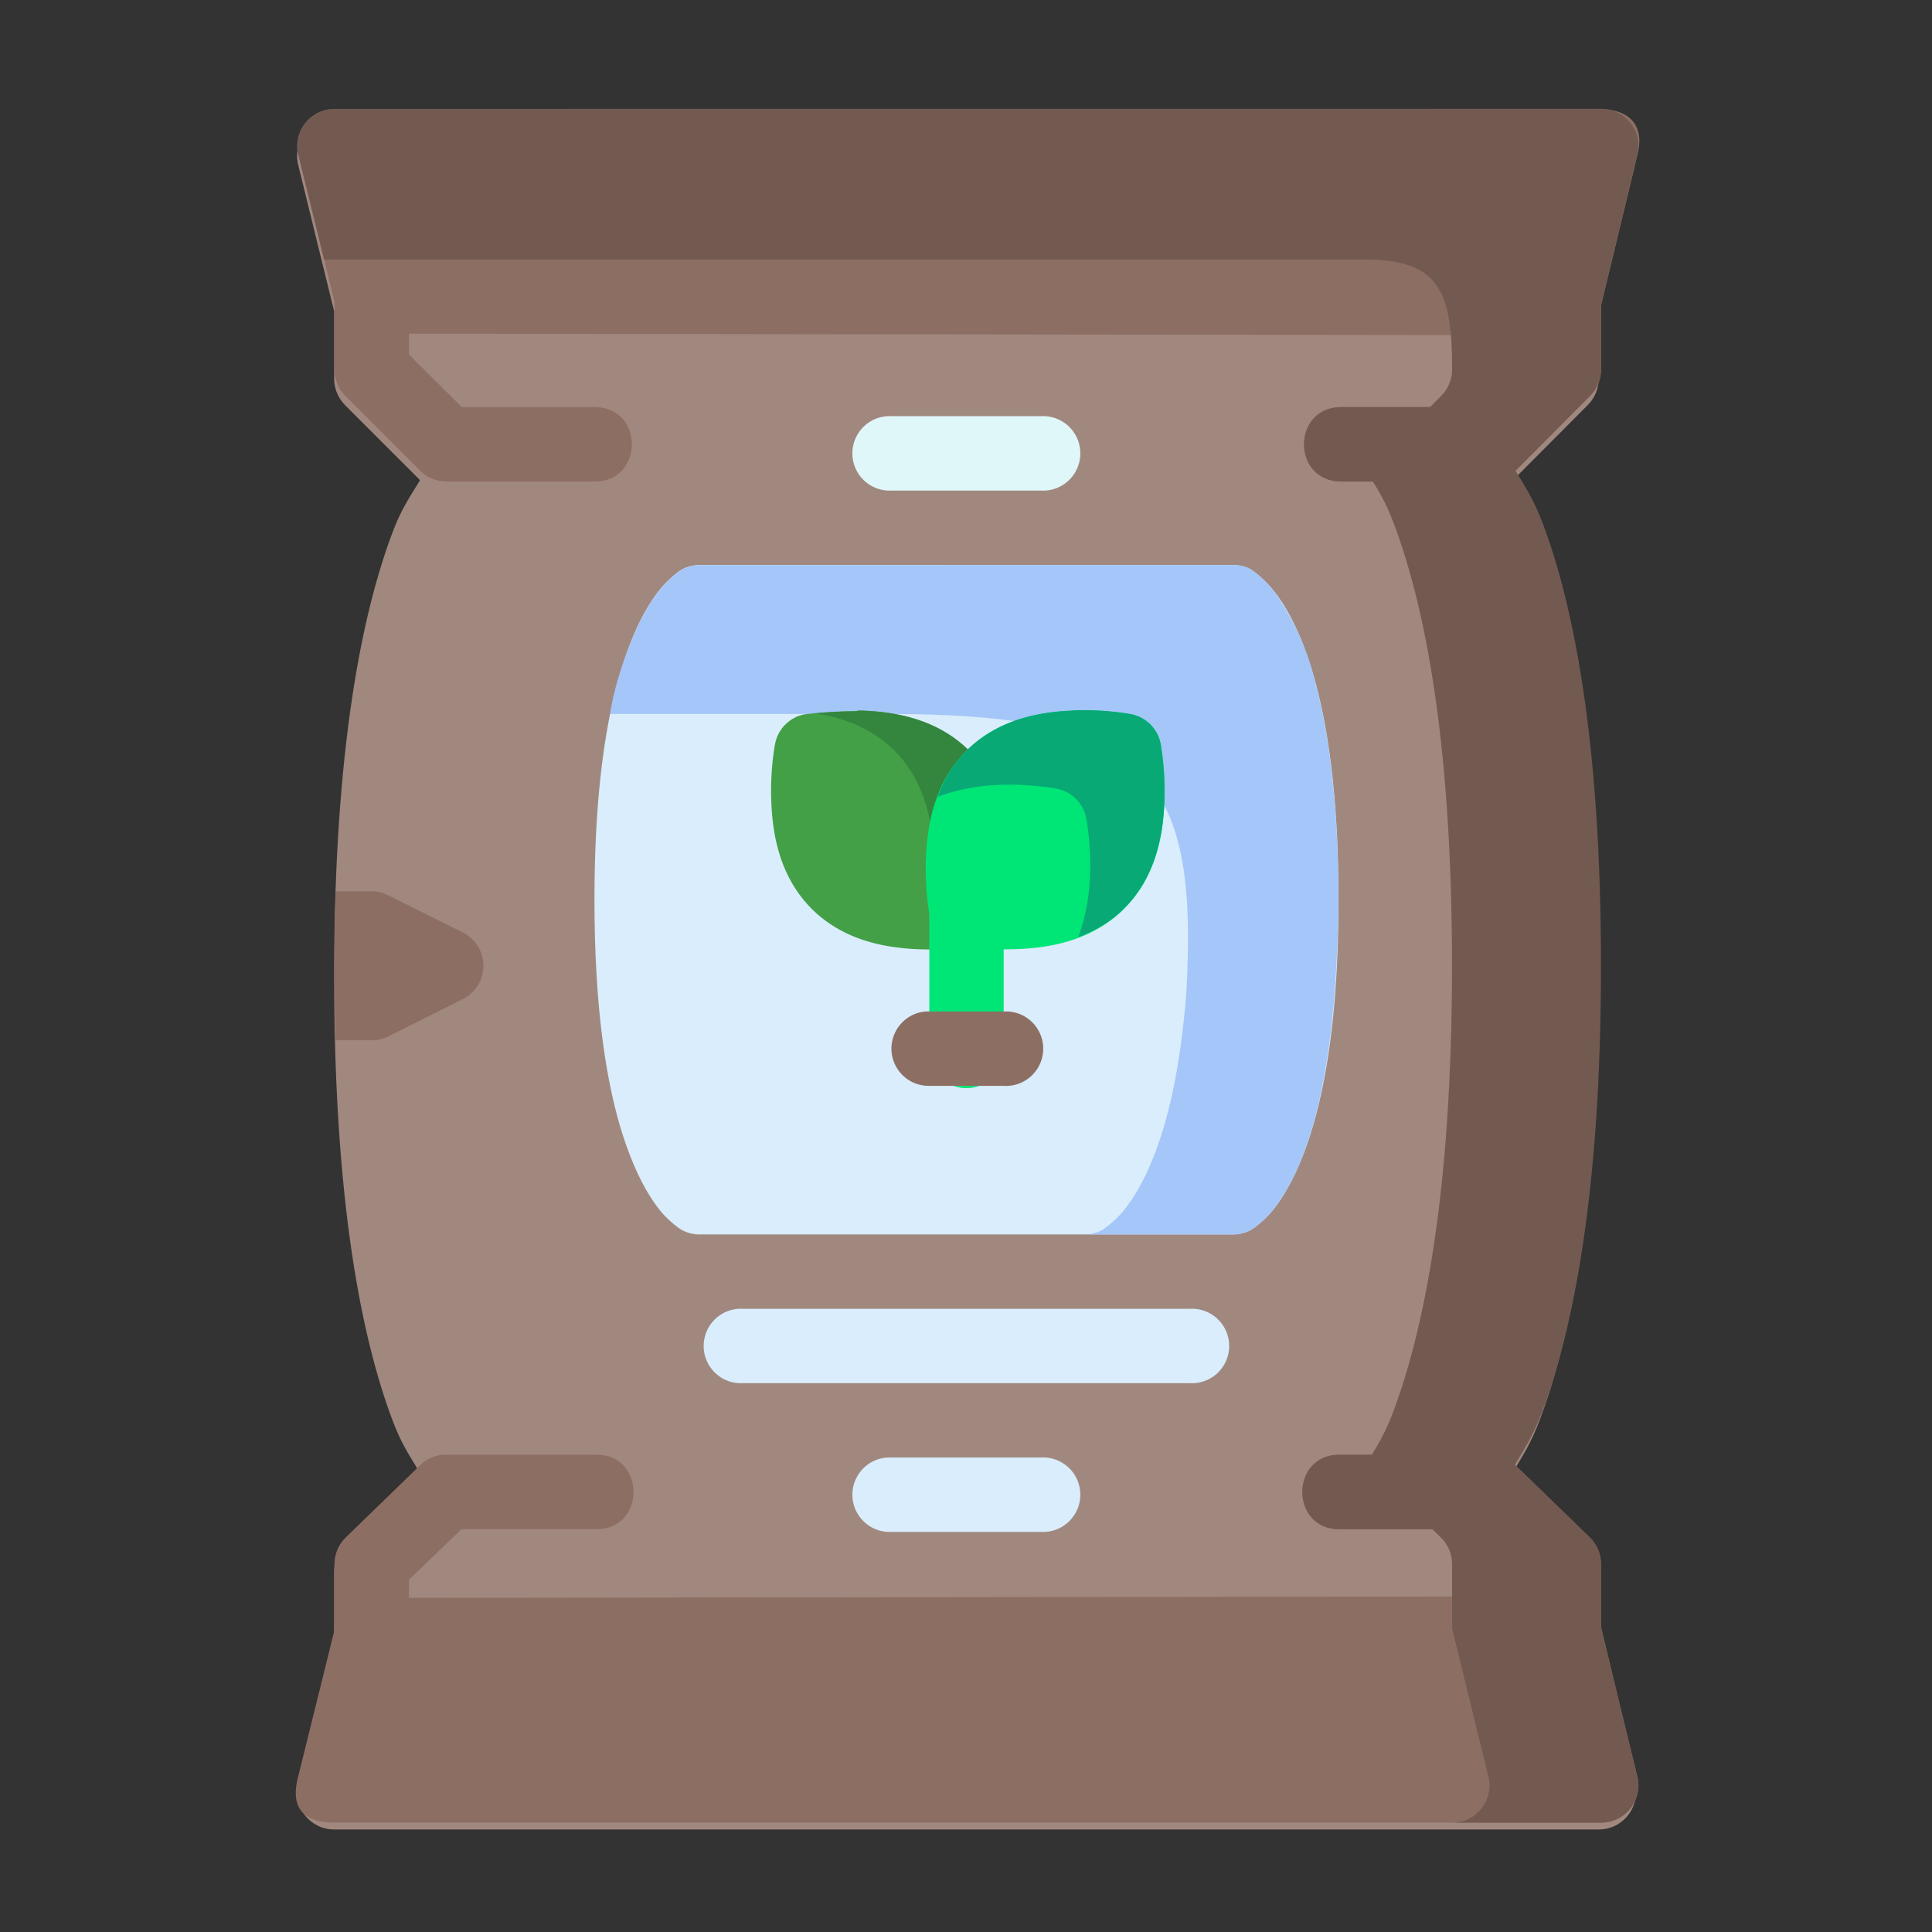 <?xml version="1.0" encoding="UTF-8" standalone="no"?>
<!-- Created with Inkscape (http://www.inkscape.org/) -->

<svg
   xmlns:dc="http://purl.org/dc/elements/1.1/"
   xmlns:cc="http://creativecommons.org/ns#"
   xmlns:rdf="http://www.w3.org/1999/02/22-rdf-syntax-ns#"
   xmlns:svg="http://www.w3.org/2000/svg"
   xmlns="http://www.w3.org/2000/svg"
   xmlns:sodipodi="http://sodipodi.sourceforge.net/DTD/sodipodi-0.dtd"
   xmlns:inkscape="http://www.inkscape.org/namespaces/inkscape"
   width="48pt"
   height="48pt"
   viewBox="0 0 16.933 16.933"
   version="1.1"
   id="svg979"
   inkscape:version="0.92.4 (5da689c313, 2019-01-14)"
   sodipodi:docname="3 - Fertilizer.svg"
   inkscape:export-filename="E:\TR Design Studio Creative\Project Design\TR Creative Design\Icon Design\Project Hiring\Icon Icons\Project - 001\001 - Agriculture And Farming\Flat\Export\3 - Fertilizer.png"
   inkscape:export-xdpi="768"
   inkscape:export-ydpi="768">
  <rect x="0" y="0" width="16.933" height="16.933" fill="#333333" stroke="none"/>
  <defs
     id="defs973" />
  <sodipodi:namedview
     id="base"
     pagecolor="#ffffff"
     bordercolor="#666666"
     borderopacity="1.0"
     inkscape:pageopacity="0.0"
     inkscape:pageshadow="2"
     inkscape:zoom="6.0435533"
     inkscape:cx="32"
     inkscape:cy="32"
     inkscape:document-units="pt"
     inkscape:current-layer="layer1"
     showgrid="false"
     units="pt"
     inkscape:window-width="1366"
     inkscape:window-height="716"
     inkscape:window-x="-8"
     inkscape:window-y="-8"
     inkscape:window-maximized="1"
     inkscape:snap-bbox="true"
     inkscape:bbox-nodes="true"
     inkscape:snap-nodes="false"
     showguides="false">
    <inkscape:grid
       type="xygrid"
       id="grid1526" />
    <sodipodi:guide
       position="0.97,15.963"
       orientation="56.667,0"
       id="guide1528"
       inkscape:locked="false" />
    <sodipodi:guide
       position="0.97,0.97"
       orientation="0,56.667"
       id="guide1530"
       inkscape:locked="false" />
    <sodipodi:guide
       position="15.963,0.97"
       orientation="-56.667,0"
       id="guide1532"
       inkscape:locked="false" />
    <sodipodi:guide
       position="15.963,15.963"
       orientation="0,-56.667"
       id="guide1534"
       inkscape:locked="false" />
  </sodipodi:namedview>
  <g
     inkscape:label="Layer 1"
     inkscape:groupmode="layer"
     id="layer1"
     transform="translate(0,-280.067)">
    <g
       transform="matrix(1.232,0,0,1.232,0.647,-15.235)"
       style="display:inline;stroke-width:0.812"
       id="g2206">
      <g
         id="g1591"
         style="stroke-width:0.812">
        <path
           style="color:#000000;font-style:normal;font-variant:normal;font-weight:normal;font-stretch:normal;font-size:medium;line-height:normal;font-family:sans-serif;font-variant-ligatures:normal;font-variant-position:normal;font-variant-caps:normal;font-variant-numeric:normal;font-variant-alternates:normal;font-feature-settings:normal;text-indent:0;text-align:start;text-decoration:none;text-decoration-line:none;text-decoration-style:solid;text-decoration-color:#000000;letter-spacing:normal;word-spacing:normal;text-transform:none;writing-mode:lr-tb;direction:ltr;text-orientation:mixed;dominant-baseline:auto;baseline-shift:baseline;text-anchor:start;white-space:normal;shape-padding:0;clip-rule:nonzero;display:inline;overflow:visible;visibility:visible;opacity:1;isolation:auto;mix-blend-mode:normal;color-interpolation:sRGB;color-interpolation-filters:linearRGB;solid-color:#000000;solid-opacity:1;vector-effect:none;fill:#a1887f;fill-opacity:1;fill-rule:nonzero;stroke:none;stroke-width:0.43;stroke-linecap:round;stroke-linejoin:round;stroke-miterlimit:4;stroke-dasharray:none;stroke-dashoffset:0;stroke-opacity:1;color-rendering:auto;image-rendering:auto;shape-rendering:auto;text-rendering:auto;enable-background:accumulate"
           d="m 1.852,240.537 c -0.171,6.6e-4 -0.297,0.162 -0.256,0.328 l 0.256,1.043 v 0.482 c 5.763e-4,0.07 0.029,0.136 0.078,0.186 0.178,0.178 0.356,0.356 0.533,0.533 -0.065,0.11 -0.13,0.195 -0.197,0.375 -0.214,0.57 -0.414,1.529 -0.414,3.154 0,1.625 0.2,2.586 0.414,3.156 0.067,0.18 0.13,0.265 0.195,0.375 l -0.529,0.514 c -0.051,0.05 -0.08,0.118 -0.08,0.189 v 0.502 l -0.256,1.004 c -0.043,0.167 0.083,0.33 0.256,0.33 H 10.848 c 0.172,6.1e-4 0.299,-0.161 0.258,-0.328 l -0.258,-1.051 v -0.457 c -5.1e-5,-0.071 -0.029,-0.14 -0.08,-0.189 l -0.529,-0.514 c -6.63e-4,-6.7e-4 -0.001,-0.001 -0.002,-0.002 0.066,-0.112 0.129,-0.202 0.197,-0.387 0.213,-0.575 0.414,-1.54 0.414,-3.158 0,-1.619 -0.2,-2.574 -0.414,-3.143 -0.067,-0.179 -0.129,-0.263 -0.193,-0.373 0.176,-0.177 0.353,-0.354 0.529,-0.531 0.049,-0.049 0.078,-0.116 0.078,-0.186 v -0.461 l 0.258,-1.064 c 0.041,-0.167 -0.086,-0.329 -0.258,-0.328 z"
           id="path1465"
           inkscape:connector-curvature="0"
           sodipodi:nodetypes="cccccccscccccccccccccccscccccccc" />
        <path
           style="color:#000000;font-style:normal;font-variant:normal;font-weight:normal;font-stretch:normal;font-size:medium;line-height:normal;font-family:sans-serif;font-variant-ligatures:normal;font-variant-position:normal;font-variant-caps:normal;font-variant-numeric:normal;font-variant-alternates:normal;font-feature-settings:normal;text-indent:0;text-align:start;text-decoration:none;text-decoration-line:none;text-decoration-style:solid;text-decoration-color:#000000;letter-spacing:normal;word-spacing:normal;text-transform:none;writing-mode:lr-tb;direction:ltr;text-orientation:mixed;dominant-baseline:auto;baseline-shift:baseline;text-anchor:start;white-space:normal;shape-padding:0;clip-rule:nonzero;display:inline;overflow:visible;visibility:visible;opacity:1;isolation:auto;mix-blend-mode:normal;color-interpolation:sRGB;color-interpolation-filters:linearRGB;solid-color:#000000;solid-opacity:1;vector-effect:none;fill:#8d6e63;fill-opacity:1;fill-rule:nonzero;stroke:none;stroke-width:1.624;stroke-linecap:round;stroke-linejoin:round;stroke-miterlimit:4;stroke-dasharray:none;stroke-dashoffset:0;stroke-opacity:1;color-rendering:auto;image-rendering:auto;shape-rendering:auto;text-rendering:auto;enable-background:accumulate"
           d="m 6.994,-165.402 c -0.099,5.3e-4 -0.197,0.016 -0.291,0.045 -0.507,0.156 -0.805,0.68 -0.678,1.195 l 0.604,2.436 0.369,1.506 v 1.822 c 0.002,0.263 0.108,0.515 0.295,0.701 l 2,2.002 c 0.188,0.189 0.443,0.295 0.709,0.295 h 4.002 c 1.305,-0.028 1.305,-1.972 0,-2 h -3.588 l -1.418,-1.41 v -0.559 l 30,0.039 v 0.52 l -1.41,1.41 h -3.586 c -1.305,0.028 -1.305,1.972 0,2 h 4 c 0.266,-5e-5 0.521,-0.106 0.709,-0.295 l 1.992,-2.002 c 0.188,-0.185 0.294,-0.437 0.297,-0.701 v -1.742 l 0.973,-4.021 c 0.22,-0.822 -0.239,-1.24 -1.021,-1.24 H 6.998 6.994 Z m 2.904,36.127 c -0.225,0.023 -0.436,0.121 -0.598,0.279 l -2,1.941 c -0.194,0.188 -0.303,0.447 -0.303,0.717 v 1.771 l -0.973,3.928 c -0.261,0.973 0.293,1.241 0.973,1.241 h 34 0.004 c 0.003,1e-5 0.005,1e-5 0.008,0 0.646,-0.005 1.118,-0.613 0.963,-1.24 l -0.311,-1.268 -0.664,-2.752 v -1.68 c 4.99e-4,-0.27 -0.108,-0.528 -0.301,-0.717 l -2.002,-1.941 c -0.186,-0.179 -0.435,-0.279 -0.693,-0.279 h -4 c -1.364,-0.031 -1.364,2.031 0,2 h 3.594 l 1.402,1.357 v 0.445 l -30,0.041 v -0.486 l 1.41,-1.357 h 3.596 c 1.364,0.031 1.364,-2.031 0,-2 h -4.002 c -0.034,-0.002 -0.069,-0.002 -0.104,0 z"
           transform="matrix(0.265,0,0,0.265,0,284.3)"
           id="path902"
           inkscape:connector-curvature="0"
           sodipodi:nodetypes="ccccccccccccccccccccccccccccccccccccccccccccccccccccccccccc" />
        <path
           style="color:#000000;font-style:normal;font-variant:normal;font-weight:normal;font-stretch:normal;font-size:medium;line-height:normal;font-family:sans-serif;font-variant-ligatures:normal;font-variant-position:normal;font-variant-caps:normal;font-variant-numeric:normal;font-variant-alternates:normal;font-feature-settings:normal;text-indent:0;text-align:start;text-decoration:none;text-decoration-line:none;text-decoration-style:solid;text-decoration-color:#000000;letter-spacing:normal;word-spacing:normal;text-transform:none;writing-mode:lr-tb;direction:ltr;text-orientation:mixed;dominant-baseline:auto;baseline-shift:baseline;text-anchor:start;white-space:normal;shape-padding:0;clip-rule:nonzero;display:inline;overflow:visible;visibility:visible;opacity:1;isolation:auto;mix-blend-mode:normal;color-interpolation:sRGB;color-interpolation-filters:linearRGB;solid-color:#000000;solid-opacity:1;vector-effect:none;fill:#8d6e63;fill-opacity:1;fill-rule:nonzero;stroke:none;stroke-width:1.624;stroke-linecap:round;stroke-linejoin:round;stroke-miterlimit:4;stroke-dasharray:none;stroke-dashoffset:0;stroke-opacity:1;color-rendering:auto;image-rendering:auto;shape-rendering:auto;text-rendering:auto;enable-background:accumulate"
           d="m 7.029,-144.402 c -0.02,0.655 -0.031,1.337 -0.031,2.061 0,0.682 0.012,1.32 0.029,1.941 h 0.975 a 1,1 0 0 0 0.443,-0.104 l 2,-1.004 a 1,1 0 0 0 0,-1.787 l -2,-0.996 a 1,1 0 0 0 -0.443,-0.111 z"
           transform="matrix(0.265,0,0,0.265,0,284.3)"
           id="path920"
           inkscape:connector-curvature="0" />
        <path
           style="color:#000000;font-style:normal;font-variant:normal;font-weight:normal;font-stretch:normal;font-size:medium;line-height:normal;font-family:sans-serif;font-variant-ligatures:normal;font-variant-position:normal;font-variant-caps:normal;font-variant-numeric:normal;font-variant-alternates:normal;font-feature-settings:normal;text-indent:0;text-align:start;text-decoration:none;text-decoration-line:none;text-decoration-style:solid;text-decoration-color:#000000;letter-spacing:normal;word-spacing:normal;text-transform:none;writing-mode:lr-tb;direction:ltr;text-orientation:mixed;dominant-baseline:auto;baseline-shift:baseline;text-anchor:start;white-space:normal;shape-padding:0;clip-rule:nonzero;display:inline;overflow:visible;visibility:visible;opacity:1;isolation:auto;mix-blend-mode:normal;color-interpolation:sRGB;color-interpolation-filters:linearRGB;solid-color:#000000;solid-opacity:1;vector-effect:none;fill:#735a51;fill-opacity:1;fill-rule:nonzero;stroke:none;stroke-width:1.624;stroke-linecap:round;stroke-linejoin:round;stroke-miterlimit:4;stroke-dasharray:none;stroke-dashoffset:0;stroke-opacity:1;color-rendering:auto;image-rendering:auto;shape-rendering:auto;text-rendering:auto;enable-background:accumulate"
           d="m 6.998,-165.402 c -0.648,0.002 -1.122,0.611 -0.967,1.24 l 0.688,2.803 h 27.974 c 2.01,0 2.308,0.934 2.308,2.961 -0.002,0.263 -0.11,0.516 -0.297,0.701 -0.098,0.099 -0.196,0.198 -0.295,0.297 h -2.406 c -1.305,0.026 -1.305,1.972 0,2 H 34.875 c 0.183,0.301 0.365,0.606 0.559,1.121 0.809,2.147 1.564,5.762 1.564,11.879 0,6.117 -0.758,9.762 -1.564,11.936 -0.203,0.547 -0.394,0.87 -0.586,1.189 h -0.846 c -1.364,-0.03 -1.364,2.031 0,2 h 2.467 l 0.229,0.221 c 0.193,0.188 0.303,0.447 0.303,0.717 v 1.727 l 0.973,3.973 c 0.156,0.632 -0.322,1.243 -0.973,1.24 h 4 c 0.651,0.002 1.129,-0.608 0.973,-1.24 L 41,-124.611 v -1.727 c -1.93e-4,-0.27 -0.109,-0.529 -0.303,-0.717 l -2.002,-1.941 c -0.003,-0.003 -0.005,-0.004 -0.008,-0.008 0.248,-0.425 0.487,-0.762 0.746,-1.461 0.806,-2.174 1.564,-5.818 1.564,-11.936 0,-6.117 -0.756,-9.732 -1.564,-11.879 -0.255,-0.676 -0.486,-0.996 -0.73,-1.41 6.56e-4,-6.5e-4 0.001,-0.001 0.002,-0.002 0.002,-0.002 0.004,-0.002 0.006,-0.004 l 1.992,-2.002 c 0.188,-0.186 0.294,-0.437 0.297,-0.701 v -0.932 -0.811 l 0.293,-1.215 0.68,-2.809 c 0.156,-0.632 -0.322,-1.242 -0.973,-1.24 -11.334,1e-5 -22.668,0.001 -34.002,0.002 z"
           transform="matrix(0.265,0,0,0.265,0,284.3)"
           id="path1516"
           inkscape:connector-curvature="0"
           sodipodi:nodetypes="cccccccccccsccccccccccccccccccscccccccccccc" />
      </g>
      <g
         style="display:inline;stroke-width:0.812"
         id="g1585">
        <path
           style="color:#000000;font-style:normal;font-variant:normal;font-weight:normal;font-stretch:normal;font-size:medium;line-height:normal;font-family:sans-serif;font-variant-ligatures:normal;font-variant-position:normal;font-variant-caps:normal;font-variant-numeric:normal;font-variant-alternates:normal;font-feature-settings:normal;text-indent:0;text-align:start;text-decoration:none;text-decoration-line:none;text-decoration-style:solid;text-decoration-color:#000000;letter-spacing:normal;word-spacing:normal;text-transform:none;writing-mode:lr-tb;direction:ltr;text-orientation:mixed;dominant-baseline:auto;baseline-shift:baseline;text-anchor:start;white-space:normal;shape-padding:0;clip-rule:nonzero;display:inline;overflow:visible;visibility:visible;opacity:1;isolation:auto;mix-blend-mode:normal;color-interpolation:sRGB;color-interpolation-filters:linearRGB;solid-color:#000000;solid-opacity:1;vector-effect:none;fill:#d9edfc;fill-opacity:1;fill-rule:nonzero;stroke:none;stroke-width:0.43;stroke-linecap:round;stroke-linejoin:round;stroke-miterlimit:4;stroke-dasharray:none;stroke-dashoffset:0;stroke-opacity:1;color-rendering:auto;image-rendering:auto;shape-rendering:auto;text-rendering:auto;enable-background:accumulate"
           d="M 4.453,243.713 A 0.265,0.265 0 0 0 4.316,243.75 c 0,0 -0.081,0.056 -0.145,0.135 -0.064,0.079 -0.136,0.195 -0.205,0.367 -0.139,0.344 -0.262,0.906 -0.262,1.842 0,0.936 0.123,1.498 0.262,1.842 0.069,0.172 0.141,0.29 0.205,0.369 0.064,0.079 0.145,0.133 0.145,0.133 a 0.265,0.265 0 0 0 0.137,0.037 h 3.793 a 0.265,0.265 0 0 0 0.137,-0.037 c 0,0 0.081,-0.054 0.145,-0.133 0.064,-0.079 0.138,-0.197 0.207,-0.369 0.139,-0.344 0.262,-0.906 0.262,-1.842 0,-0.936 -0.123,-1.498 -0.262,-1.842 C 8.665,244.08 8.591,243.963 8.527,243.885 8.463,243.806 8.383,243.75 8.383,243.75 a 0.265,0.265 0 0 0 -0.137,-0.037 z"
           id="path1514"
           inkscape:connector-curvature="0" />
        <path
           style="color:#000000;font-style:normal;font-variant:normal;font-weight:normal;font-stretch:normal;font-size:medium;line-height:normal;font-family:sans-serif;font-variant-ligatures:normal;font-variant-position:normal;font-variant-caps:normal;font-variant-numeric:normal;font-variant-alternates:normal;font-feature-settings:normal;text-indent:0;text-align:start;text-decoration:none;text-decoration-line:none;text-decoration-style:solid;text-decoration-color:#000000;letter-spacing:normal;word-spacing:normal;text-transform:none;writing-mode:lr-tb;direction:ltr;text-orientation:mixed;dominant-baseline:auto;baseline-shift:baseline;text-anchor:start;white-space:normal;shape-padding:0;clip-rule:nonzero;display:inline;overflow:visible;visibility:visible;opacity:1;isolation:auto;mix-blend-mode:normal;color-interpolation:sRGB;color-interpolation-filters:linearRGB;solid-color:#000000;solid-opacity:1;vector-effect:none;fill:#d9edfc;fill-opacity:1;fill-rule:nonzero;stroke:none;stroke-width:0.43;stroke-linecap:round;stroke-linejoin:round;stroke-miterlimit:4;stroke-dasharray:none;stroke-dashoffset:0;stroke-opacity:1;color-rendering:auto;image-rendering:auto;shape-rendering:auto;text-rendering:auto;enable-background:accumulate"
           d="m 4.762,249.004 a 0.265,0.265 0 1 0 0,0.529 H 7.938 a 0.265,0.265 0 1 0 0,-0.529 z"
           id="path928"
           inkscape:connector-curvature="0" />
        <path
           style="color:#000000;font-style:normal;font-variant:normal;font-weight:normal;font-stretch:normal;font-size:medium;line-height:normal;font-family:sans-serif;font-variant-ligatures:normal;font-variant-position:normal;font-variant-caps:normal;font-variant-numeric:normal;font-variant-alternates:normal;font-feature-settings:normal;text-indent:0;text-align:start;text-decoration:none;text-decoration-line:none;text-decoration-style:solid;text-decoration-color:#000000;letter-spacing:normal;word-spacing:normal;text-transform:none;writing-mode:lr-tb;direction:ltr;text-orientation:mixed;dominant-baseline:auto;baseline-shift:baseline;text-anchor:start;white-space:normal;shape-padding:0;clip-rule:nonzero;display:inline;overflow:visible;visibility:visible;opacity:1;isolation:auto;mix-blend-mode:normal;color-interpolation:sRGB;color-interpolation-filters:linearRGB;solid-color:#000000;solid-opacity:1;vector-effect:none;fill:#d9edfc;fill-opacity:1;fill-rule:nonzero;stroke:none;stroke-width:0.43;stroke-linecap:round;stroke-linejoin:round;stroke-miterlimit:4;stroke-dasharray:none;stroke-dashoffset:0;stroke-opacity:1;color-rendering:auto;image-rendering:auto;shape-rendering:auto;text-rendering:auto;enable-background:accumulate"
           d="m 5.82,250.062 a 0.265,0.265 0 1 0 0,0.529 h 1.059 a 0.265,0.265 0 1 0 0,-0.529 z"
           id="path930"
           inkscape:connector-curvature="0" />
        <path
           style="color:#000000;font-style:normal;font-variant:normal;font-weight:normal;font-stretch:normal;font-size:medium;line-height:normal;font-family:sans-serif;font-variant-ligatures:normal;font-variant-position:normal;font-variant-caps:normal;font-variant-numeric:normal;font-variant-alternates:normal;font-feature-settings:normal;text-indent:0;text-align:start;text-decoration:none;text-decoration-line:none;text-decoration-style:solid;text-decoration-color:#000000;letter-spacing:normal;word-spacing:normal;text-transform:none;writing-mode:lr-tb;direction:ltr;text-orientation:mixed;dominant-baseline:auto;baseline-shift:baseline;text-anchor:start;white-space:normal;shape-padding:0;clip-rule:nonzero;display:inline;overflow:visible;visibility:visible;opacity:1;isolation:auto;mix-blend-mode:normal;color-interpolation:sRGB;color-interpolation-filters:linearRGB;solid-color:#000000;solid-opacity:1;vector-effect:none;fill:#a4c6f8;fill-opacity:1;fill-rule:nonzero;stroke:none;stroke-width:0.43;stroke-linecap:round;stroke-linejoin:round;stroke-miterlimit:4;stroke-dasharray:none;stroke-dashoffset:0;stroke-opacity:1;color-rendering:auto;image-rendering:auto;shape-rendering:auto;text-rendering:auto;enable-background:accumulate"
           d="m 7.915,246.747 c -0.042,0.559 -0.136,0.934 -0.239,1.189 -0.069,0.172 -0.143,0.291 -0.207,0.369 -0.064,0.079 -0.144,0.133 -0.144,0.133 -0.038,0.023 -0.081,0.035 -0.126,0.037 h 1.047 c 0.048,2.6e-4 0.096,-0.013 0.137,-0.037 0,0 0.08,-0.054 0.144,-0.133 0.064,-0.079 0.138,-0.197 0.207,-0.369 0.11,-0.272 0.207,-0.69 0.244,-1.313 0.01,-0.164 0.018,-0.334 0.018,-0.529 0,-0.702 -0.07,-1.193 -0.163,-1.54 -0.056,-0.247 -0.168,-0.48 -0.306,-0.668 -0.064,-0.079 -0.144,-0.135 -0.144,-0.135 -0.043,-0.034 -0.093,-0.037 -0.137,-0.037 h -1.047 l -2.746,1e-4 c -0.048,-2e-4 -0.095,0.013 -0.136,0.037 0,0 -0.081,0.056 -0.145,0.135 -0.064,0.079 -0.136,0.195 -0.205,0.367 -0.139,0.344 -0.15,0.519 -0.15,0.519 h 1.971 c 1.849,0 2.213,0.425 2.127,1.975 z"
           id="path1530"
           inkscape:connector-curvature="0"
           sodipodi:nodetypes="ccccccccccscccccccccccc" />
        <path
           style="color:#000000;font-style:normal;font-variant:normal;font-weight:normal;font-stretch:normal;font-size:medium;line-height:normal;font-family:sans-serif;font-variant-ligatures:normal;font-variant-position:normal;font-variant-caps:normal;font-variant-numeric:normal;font-variant-alternates:normal;font-feature-settings:normal;text-indent:0;text-align:start;text-decoration:none;text-decoration-line:none;text-decoration-style:solid;text-decoration-color:#000000;letter-spacing:normal;word-spacing:normal;text-transform:none;writing-mode:lr-tb;direction:ltr;text-orientation:mixed;dominant-baseline:auto;baseline-shift:baseline;text-anchor:start;white-space:normal;shape-padding:0;clip-rule:nonzero;display:inline;overflow:visible;visibility:visible;opacity:1;isolation:auto;mix-blend-mode:normal;color-interpolation:sRGB;color-interpolation-filters:linearRGB;solid-color:#000000;solid-opacity:1;vector-effect:none;fill:#e0f7fa;fill-opacity:1;fill-rule:nonzero;stroke:none;stroke-width:0.43;stroke-linecap:round;stroke-linejoin:round;stroke-miterlimit:4;stroke-dasharray:none;stroke-dashoffset:0;stroke-opacity:1;color-rendering:auto;image-rendering:auto;shape-rendering:auto;text-rendering:auto;enable-background:accumulate"
           d="m 5.82,242.654 a 0.265,0.265 0 1 0 0,0.529 h 1.059 a 0.265,0.265 0 1 0 0,-0.529 z"
           id="path965"
           inkscape:connector-curvature="0" />
      </g>
      <g
         style="display:inline;stroke-width:0.812"
         id="g1578">
        <path
           style="color:#000000;font-style:normal;font-variant:normal;font-weight:normal;font-stretch:normal;font-size:medium;line-height:normal;font-family:sans-serif;font-variant-ligatures:normal;font-variant-position:normal;font-variant-caps:normal;font-variant-numeric:normal;font-variant-alternates:normal;font-feature-settings:normal;text-indent:0;text-align:start;text-decoration:none;text-decoration-line:none;text-decoration-style:solid;text-decoration-color:#000000;letter-spacing:normal;word-spacing:normal;text-transform:none;writing-mode:lr-tb;direction:ltr;text-orientation:mixed;dominant-baseline:auto;baseline-shift:baseline;text-anchor:start;white-space:normal;shape-padding:0;clip-rule:nonzero;display:inline;overflow:visible;visibility:visible;opacity:1;isolation:auto;mix-blend-mode:normal;color-interpolation:sRGB;color-interpolation-filters:linearRGB;solid-color:#000000;solid-opacity:1;vector-effect:none;fill:#43a047;fill-opacity:1;fill-rule:nonzero;stroke:none;stroke-width:0.43;stroke-linecap:round;stroke-linejoin:round;stroke-miterlimit:4;stroke-dasharray:none;stroke-dashoffset:0;stroke-opacity:1;color-rendering:auto;image-rendering:auto;shape-rendering:auto;text-rendering:auto;enable-background:accumulate"
           d="m 5.584,244.748 a 0.265,0.265 0 0 0 -0.021,0.004 0.265,0.265 0 0 0 -0.004,0 c -0.188,9.1e-4 -0.361,0.023 -0.361,0.023 a 0.265,0.265 0 0 0 -0.209,0.209 c 0,0 -0.037,0.185 -0.027,0.414 0.009,0.229 0.057,0.529 0.287,0.76 0.223,0.223 0.513,0.275 0.736,0.287 0.224,0.012 0.399,-0.02 0.426,-0.025 a 0.265,0.265 0 0 0 0.199,-0.346 c -0.005,-0.034 -0.038,-0.243 0.008,-0.443 a 0.265,0.265 0 0 0 0,-0.119 C 6.581,245.356 6.515,245.18 6.371,245.035 6.141,244.805 5.84,244.757 5.611,244.748 a 0.265,0.265 0 0 0 -0.027,0 z"
           id="path1554"
           inkscape:connector-curvature="0" />
        <path
           style="color:#000000;font-style:normal;font-variant:normal;font-weight:normal;font-stretch:normal;font-size:medium;line-height:normal;font-family:sans-serif;font-variant-ligatures:normal;font-variant-position:normal;font-variant-caps:normal;font-variant-numeric:normal;font-variant-alternates:normal;font-feature-settings:normal;text-indent:0;text-align:start;text-decoration:none;text-decoration-line:none;text-decoration-style:solid;text-decoration-color:#000000;letter-spacing:normal;word-spacing:normal;text-transform:none;writing-mode:lr-tb;direction:ltr;text-orientation:mixed;dominant-baseline:auto;baseline-shift:baseline;text-anchor:start;white-space:normal;shape-padding:0;clip-rule:nonzero;display:inline;overflow:visible;visibility:visible;opacity:1;isolation:auto;mix-blend-mode:normal;color-interpolation:sRGB;color-interpolation-filters:linearRGB;solid-color:#000000;solid-opacity:1;vector-effect:none;fill:#00e676;fill-opacity:1;fill-rule:nonzero;stroke:none;stroke-width:0.43;stroke-linecap:round;stroke-linejoin:round;stroke-miterlimit:4;stroke-dasharray:none;stroke-dashoffset:0;stroke-opacity:1;color-rendering:auto;image-rendering:auto;shape-rendering:auto;text-rendering:auto;enable-background:accumulate"
           d="m 6.346,245.889 a 0.265,0.265 0 0 0 -0.26,0.27 v 0.994 a 0.265,0.265 0 1 0 0.529,0 v -0.994 a 0.265,0.265 0 0 0 -0.27,-0.27 z"
           id="path938"
           inkscape:connector-curvature="0" />
        <path
           style="color:#000000;font-style:normal;font-variant:normal;font-weight:normal;font-stretch:normal;font-size:medium;line-height:normal;font-family:sans-serif;font-variant-ligatures:normal;font-variant-position:normal;font-variant-caps:normal;font-variant-numeric:normal;font-variant-alternates:normal;font-feature-settings:normal;text-indent:0;text-align:start;text-decoration:none;text-decoration-line:none;text-decoration-style:solid;text-decoration-color:#000000;letter-spacing:normal;word-spacing:normal;text-transform:none;writing-mode:lr-tb;direction:ltr;text-orientation:mixed;dominant-baseline:auto;baseline-shift:baseline;text-anchor:start;white-space:normal;shape-padding:0;clip-rule:nonzero;display:inline;overflow:visible;visibility:visible;opacity:1;isolation:auto;mix-blend-mode:normal;color-interpolation:sRGB;color-interpolation-filters:linearRGB;solid-color:#000000;solid-opacity:1;vector-effect:none;fill:#8d6e63;fill-opacity:1;fill-rule:nonzero;stroke:none;stroke-width:0.43;stroke-linecap:round;stroke-linejoin:round;stroke-miterlimit:4;stroke-dasharray:none;stroke-dashoffset:0;stroke-opacity:1;color-rendering:auto;image-rendering:auto;shape-rendering:auto;text-rendering:auto;enable-background:accumulate"
           d="m 6.059,246.889 a 0.265,0.265 0 0 0 0.027,0.529 h 0.529 a 0.265,0.265 0 1 0 0,-0.529 H 6.086 a 0.265,0.265 0 0 0 -0.027,0 z"
           id="path936"
           inkscape:connector-curvature="0" />
        <path
           style="color:#000000;font-style:normal;font-variant:normal;font-weight:normal;font-stretch:normal;font-size:medium;line-height:normal;font-family:sans-serif;font-variant-ligatures:normal;font-variant-position:normal;font-variant-caps:normal;font-variant-numeric:normal;font-variant-alternates:normal;font-feature-settings:normal;text-indent:0;text-align:start;text-decoration:none;text-decoration-line:none;text-decoration-style:solid;text-decoration-color:#000000;letter-spacing:normal;word-spacing:normal;text-transform:none;writing-mode:lr-tb;direction:ltr;text-orientation:mixed;dominant-baseline:auto;baseline-shift:baseline;text-anchor:start;white-space:normal;shape-padding:0;clip-rule:nonzero;display:inline;overflow:visible;visibility:visible;opacity:1;isolation:auto;mix-blend-mode:normal;color-interpolation:sRGB;color-interpolation-filters:linearRGB;solid-color:#000000;solid-opacity:1;vector-effect:none;fill:#34863f;fill-opacity:1;fill-rule:nonzero;stroke:none;stroke-width:0.43;stroke-linecap:round;stroke-linejoin:round;stroke-miterlimit:4;stroke-dasharray:none;stroke-dashoffset:0;stroke-opacity:1;color-rendering:auto;image-rendering:auto;shape-rendering:auto;text-rendering:auto;enable-background:accumulate"
           d="m 6.609,246.074 c -0.005,-0.034 -0.038,-0.243 0.008,-0.443 0.009,-0.039 0.009,-0.08 0,-0.119 -0.036,-0.156 -0.102,-0.332 -0.246,-0.476 -0.23,-0.23 -0.531,-0.278 -0.76,-0.287 -0.009,-4.7e-4 -0.018,-4.7e-4 -0.027,0 l 2.8e-6,4.2e-4 c -0.007,10e-4 -0.015,0.002 -0.022,0.004 -0.001,-1e-5 -0.002,-1e-5 -0.004,0 -0.12,5.3e-4 -0.215,0.008 -0.282,0.015 0.189,0.029 0.396,0.099 0.565,0.268 0.144,0.144 0.21,0.32 0.246,0.476 0.009,0.039 0.009,0.08 0,0.119 -0.046,0.2 -0.013,0.409 -0.008,0.443 z"
           id="path1567"
           inkscape:connector-curvature="0"
           sodipodi:nodetypes="ccccccccccccccc" />
        <path
           style="color:#000000;font-style:normal;font-variant:normal;font-weight:normal;font-stretch:normal;font-size:medium;line-height:normal;font-family:sans-serif;font-variant-ligatures:normal;font-variant-position:normal;font-variant-caps:normal;font-variant-numeric:normal;font-variant-alternates:normal;font-feature-settings:normal;text-indent:0;text-align:start;text-decoration:none;text-decoration-line:none;text-decoration-style:solid;text-decoration-color:#000000;letter-spacing:normal;word-spacing:normal;text-transform:none;writing-mode:lr-tb;direction:ltr;text-orientation:mixed;dominant-baseline:auto;baseline-shift:baseline;text-anchor:start;white-space:normal;shape-padding:0;clip-rule:nonzero;display:inline;overflow:visible;visibility:visible;opacity:1;isolation:auto;mix-blend-mode:normal;color-interpolation:sRGB;color-interpolation-filters:linearRGB;solid-color:#000000;solid-opacity:1;vector-effect:none;fill:#00e676;fill-opacity:1;fill-rule:nonzero;stroke:none;stroke-width:0.43;stroke-linecap:round;stroke-linejoin:round;stroke-miterlimit:4;stroke-dasharray:none;stroke-dashoffset:0;stroke-opacity:1;color-rendering:auto;image-rendering:auto;shape-rendering:auto;text-rendering:auto;enable-background:accumulate"
           d="m 7.109,244.748 c -0.229,0.009 -0.529,0.057 -0.76,0.287 -0.23,0.23 -0.278,0.533 -0.287,0.762 -0.009,0.229 0.027,0.412 0.027,0.412 a 0.265,0.265 0 0 0 0.209,0.209 c 0,0 0.185,0.037 0.414,0.027 0.229,-0.009 0.529,-0.057 0.76,-0.287 0.23,-0.23 0.278,-0.531 0.287,-0.76 0.009,-0.229 -0.027,-0.414 -0.027,-0.414 a 0.265,0.265 0 0 0 -0.209,-0.209 c 0,0 -0.185,-0.037 -0.414,-0.027 z"
           id="path1548"
           inkscape:connector-curvature="0" />
        <path
           style="color:#000000;font-style:normal;font-variant:normal;font-weight:normal;font-stretch:normal;font-size:medium;line-height:normal;font-family:sans-serif;font-variant-ligatures:normal;font-variant-position:normal;font-variant-caps:normal;font-variant-numeric:normal;font-variant-alternates:normal;font-feature-settings:normal;text-indent:0;text-align:start;text-decoration:none;text-decoration-line:none;text-decoration-style:solid;text-decoration-color:#000000;letter-spacing:normal;word-spacing:normal;text-transform:none;writing-mode:lr-tb;direction:ltr;text-orientation:mixed;dominant-baseline:auto;baseline-shift:baseline;text-anchor:start;white-space:normal;shape-padding:0;clip-rule:nonzero;display:inline;overflow:visible;visibility:visible;opacity:1;isolation:auto;mix-blend-mode:normal;color-interpolation:sRGB;color-interpolation-filters:linearRGB;solid-color:#000000;solid-opacity:1;vector-effect:none;fill:#08a975;fill-opacity:1;fill-rule:nonzero;stroke:none;stroke-width:0.43;stroke-linecap:round;stroke-linejoin:round;stroke-miterlimit:4;stroke-dasharray:none;stroke-dashoffset:0;stroke-opacity:1;color-rendering:auto;image-rendering:auto;shape-rendering:auto;text-rendering:auto;enable-background:accumulate"
           d="m 7.109,244.748 c -0.229,0.009 -0.529,0.057 -0.76,0.287 -0.099,0.099 -0.16,0.212 -0.203,0.327 0.151,-0.057 0.303,-0.08 0.433,-0.085 0.229,-0.009 0.414,0.027 0.414,0.027 a 0.265,0.265 0 0 1 0.209,0.209 c 0,0 0.037,0.185 0.027,0.414 -0.005,0.13 -0.027,0.283 -0.084,0.433 0.114,-0.043 0.226,-0.103 0.326,-0.203 0.23,-0.23 0.278,-0.531 0.287,-0.76 0.009,-0.229 -0.027,-0.414 -0.027,-0.414 a 0.265,0.265 0 0 0 -0.209,-0.209 c 0,0 -0.186,-0.037 -0.414,-0.027 z"
           id="path1562"
           inkscape:connector-curvature="0" />
      </g>
    </g>
  </g>
</svg>
